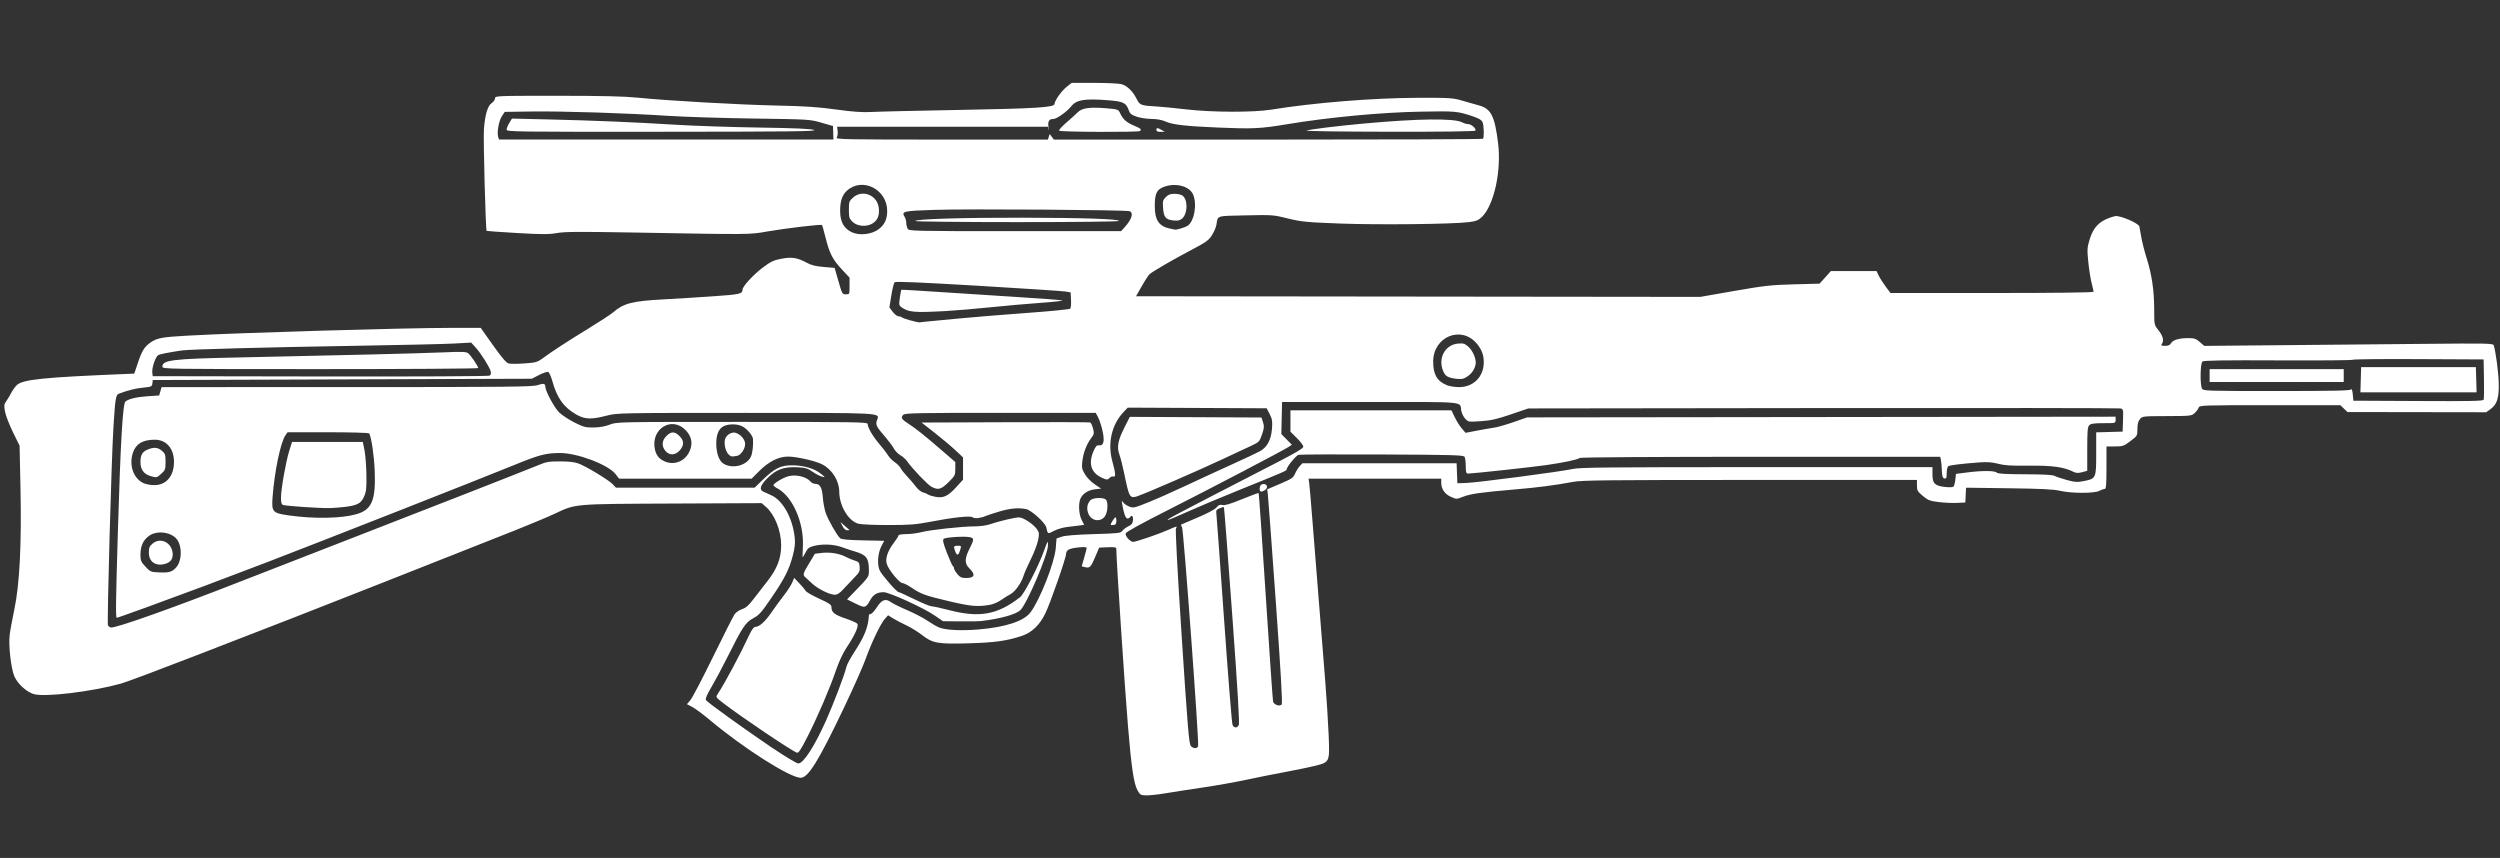 <?xml version="1.0" encoding="UTF-8" standalone="no"?>
<!-- Generator: Adobe Illustrator 16.0.0, SVG Export Plug-In . SVG Version: 6.00 Build 0)  -->

<svg
   version="1.1"
   x="0px"
   y="0px"
   width="93.25px"
   height="32px"
   viewBox="0 0 93.25 32"
   enable-background="new 0 0 93.25 32"
   xml:space="preserve"
   id="svg3631"
   sodipodi:docname="g3sg1.svg"
   inkscape:version="1.1.1 (3bf5ae0d25, 2021-09-20)"
   xmlns:inkscape="http://www.inkscape.org/namespaces/inkscape"
   xmlns:sodipodi="http://sodipodi.sourceforge.net/DTD/sodipodi-0.dtd"
   xmlns="http://www.w3.org/2000/svg"
   xmlns:svg="http://www.w3.org/2000/svg"><rect x="0" y="0" width="93.25" height="32" fill="#333333" stroke="none"/><defs
   id="defs3635" /><sodipodi:namedview
   id="namedview3633"
   pagecolor="#505050"
   bordercolor="#eeeeee"
   borderopacity="1"
   inkscape:pageshadow="0"
   inkscape:pageopacity="0"
   inkscape:pagecheckerboard="0"
   showgrid="false"
   inkscape:zoom="11.957105"
   inkscape:cx="47.795852"
   inkscape:cy="17.479148"
   inkscape:window-width="1440"
   inkscape:window-height="848"
   inkscape:window-x="1358"
   inkscape:window-y="-8"
   inkscape:window-maximized="1"
   inkscape:current-layer="svg3631" />

<g
   id="guides">
</g>
<path
   style="fill:#ffffff;stroke-width:0.048"
   d="m 43.469,29.59 c 0.278,-0.046 0.905,-0.144 1.395,-0.216 0.489,-0.072 1.225,-0.203 1.635,-0.291 0.41,-0.088 1.059,-0.218 1.443,-0.288 0.384,-0.071 0.877,-0.173 1.097,-0.227 0.565,-0.14 0.56,-0.129 0.52,-1.149 -0.018,-0.45 -0.075,-1.352 -0.127,-2.005 -0.052,-0.653 -0.159,-1.999 -0.239,-2.991 -0.079,-0.992 -0.188,-2.366 -0.243,-3.054 -0.054,-0.688 -0.108,-1.31 -0.12,-1.383 l -0.022,-0.132 h 2.475 2.475 v 0.147 c 0,0.238 0.13,0.429 0.361,0.531 0.207,0.092 0.212,0.092 0.447,-0.001 0.28,-0.11 0.676,-0.167 1.885,-0.27 0.901,-0.076 1.542,-0.159 2.229,-0.288 0.321,-0.06 1.317,-0.071 6.6,-0.071 h 6.222 v 0.206 c 0,0.186 0.021,0.224 0.22,0.39 0.195,0.163 0.263,0.189 0.593,0.229 0.205,0.025 0.512,0.039 0.682,0.031 l 0.309,-0.015 0.014,-0.276 0.014,-0.276 1.597,0.021 c 1.213,0.016 1.672,0.039 1.909,0.095 0.415,0.099 1.274,0.1 1.46,0.003 0.076,-0.04 0.168,-0.072 0.204,-0.072 0.054,0 0.067,-0.149 0.067,-0.793 v -0.793 h 0.315 c 0.294,0 0.332,-0.013 0.577,-0.198 0.26,-0.196 0.262,-0.201 0.262,-0.452 0,-0.177 0.027,-0.287 0.092,-0.366 0.09,-0.111 0.106,-0.113 1.009,-0.116 0.895,-0.003 0.921,-0.006 1.038,-0.116 0.066,-0.062 0.133,-0.153 0.148,-0.202 0.027,-0.085 0.146,-0.089 2.655,-0.089 h 2.627 l 0.134,0.128 0.134,0.128 2.586,0.004 2.586,0.004 0.15,-0.107 c 0.25,-0.178 0.327,-0.402 0.32,-0.934 -0.005,-0.403 -0.107,-1.19 -0.186,-1.449 -0.025,-0.081 -0.168,-0.084 -2.68,-0.06 -1.459,0.014 -3.883,0.037 -5.387,0.05 l -2.733,0.025 -0.166,-0.145 c -0.144,-0.126 -0.203,-0.145 -0.445,-0.145 -0.334,0 -0.567,0.073 -0.633,0.197 -0.034,0.063 -0.101,0.091 -0.216,0.091 -0.15,0 -0.162,-0.009 -0.111,-0.089 0.075,-0.12 0.025,-0.291 -0.15,-0.511 -0.144,-0.181 -0.145,-0.19 -0.146,-0.765 -0.001,-0.702 -0.088,-1.293 -0.281,-1.905 -0.079,-0.251 -0.168,-0.597 -0.197,-0.769 -0.029,-0.172 -0.062,-0.357 -0.074,-0.411 -0.027,-0.126 -0.743,-0.43 -0.912,-0.388 -0.524,0.132 -0.794,0.377 -0.939,0.854 -0.097,0.321 -0.102,0.386 -0.055,0.855 0.028,0.279 0.084,0.633 0.124,0.787 0.04,0.153 0.074,0.299 0.074,0.325 0,0.029 -1.425,0.046 -3.789,0.046 H 70.515 L 70.336,10.69 c -0.099,-0.132 -0.215,-0.316 -0.26,-0.409 l -0.081,-0.169 h -0.852 -0.852 l -0.21,0.234 -0.21,0.234 -0.96,0.026 c -0.855,0.023 -1.099,0.05 -2.225,0.247 L 63.42,11.074 52.897,11.062 42.374,11.05 42.593,10.665 c 0.12,-0.212 0.253,-0.412 0.295,-0.446 0.154,-0.123 0.891,-0.55 1.527,-0.884 0.571,-0.3 0.669,-0.37 0.79,-0.561 0.076,-0.12 0.151,-0.295 0.167,-0.39 0.06,-0.355 -0.032,-0.326 1.092,-0.351 0.998,-0.022 1.032,-0.019 1.574,0.115 0.504,0.125 0.677,0.142 1.948,0.19 1.435,0.054 4.198,0.024 4.802,-0.053 0.276,-0.035 0.356,-0.067 0.489,-0.196 0.448,-0.434 0.729,-1.711 0.603,-2.739 C 55.753,4.323 55.617,4.055 55.162,3.931 55.013,3.891 54.728,3.809 54.529,3.751 54.193,3.652 54.078,3.645 52.846,3.649 c -1.651,0.006 -3.846,0.184 -5.434,0.441 C 46.749,4.197 45.205,4.192 44.238,4.079 43.855,4.034 43.379,3.987 43.181,3.975 42.533,3.935 42.52,3.93 42.391,3.678 42.247,3.395 42.044,3.2 41.831,3.139 c -0.09,-0.026 -0.546,-0.047 -1.012,-0.047 h -0.847 l -0.187,0.148 c -0.191,0.151 -0.451,0.52 -0.451,0.638 0,0.127 -0.701,0.171 -3.534,0.222 -1.56,0.028 -3.043,0.062 -3.294,0.077 -0.339,0.019 -0.68,-0.005 -1.322,-0.093 -0.668,-0.092 -1.162,-0.125 -2.164,-0.146 -1.411,-0.029 -4.102,-0.18 -5.222,-0.294 -0.513,-0.052 -1.323,-0.071 -3.018,-0.071 -2.275,0 -2.316,0.002 -2.316,0.095 0,0.052 -0.054,0.13 -0.12,0.174 -0.154,0.101 -0.252,0.429 -0.294,0.979 -0.027,0.355 0.064,3.748 0.101,3.791 0.007,0.008 0.518,0.043 1.136,0.079 0.937,0.054 1.184,0.055 1.485,0.002 0.29,-0.051 0.829,-0.055 2.741,-0.022 4.542,0.081 4.429,0.081 5.097,-0.035 0.708,-0.123 2.014,-0.277 2.049,-0.242 0.014,0.014 0.075,0.229 0.137,0.479 0.144,0.58 0.261,0.806 0.61,1.181 l 0.282,0.302 v 0.311 c 0,0.31 -9.89e-4,0.311 -0.137,0.311 -0.133,0 -0.142,-0.016 -0.278,-0.493 L 31.131,9.992 30.726,9.958 C 30.435,9.934 30.26,9.892 30.103,9.806 29.736,9.608 29.539,9.576 29.148,9.651 c -0.296,0.056 -0.398,0.105 -0.706,0.337 -0.344,0.259 -0.745,0.696 -0.746,0.815 -0.002,0.159 -0.091,0.179 -1.085,0.248 -0.553,0.039 -1.407,0.092 -1.896,0.118 -1.129,0.061 -1.459,0.146 -1.839,0.477 -0.086,0.075 -0.503,0.348 -0.926,0.607 -0.77,0.47 -1.37,0.861 -1.731,1.128 -0.171,0.126 -0.245,0.146 -0.657,0.175 -0.256,0.018 -0.52,0.019 -0.588,0.002 -0.088,-0.022 -0.254,-0.214 -0.584,-0.68 l -0.46,-0.649 -1.092,3.78e-4 c -1.782,6.11e-4 -7.915,0.182 -9.844,0.29 -0.946,0.053 -1.132,0.087 -1.371,0.25 -0.232,0.158 -0.327,0.309 -0.479,0.762 l -0.135,0.404 -0.258,0.011 c -3.12,0.128 -3.893,0.205 -4.121,0.415 -0.062,0.057 -0.157,0.189 -0.211,0.294 -0.054,0.105 -0.139,0.246 -0.189,0.314 -0.079,0.107 -0.085,0.156 -0.042,0.386 0.027,0.145 0.16,0.49 0.296,0.767 l 0.247,0.503 0.033,1.565 c 0.045,2.105 -0.031,3.608 -0.23,4.546 -0.078,0.37 -0.157,0.804 -0.175,0.964 -0.044,0.392 0.054,1.241 0.177,1.526 0.122,0.282 0.461,0.592 0.73,0.665 0.428,0.117 2.141,-0.09 3.237,-0.39 0.191,-0.052 1.468,-0.531 2.838,-1.062 1.37,-0.532 2.966,-1.151 3.548,-1.376 0.933,-0.361 5.369,-2.109 8.295,-3.27 0.569,-0.226 1.239,-0.506 1.491,-0.624 0.818,-0.383 0.666,-0.37 4.409,-0.387 l 3.327,-0.015 0.162,0.142 c 0.327,0.287 0.564,0.887 0.565,1.43 9.9e-4,0.478 -0.15,0.875 -0.507,1.33 -0.17,0.217 -0.413,0.53 -0.538,0.694 -0.17,0.222 -0.276,0.314 -0.412,0.357 -0.101,0.032 -0.225,0.117 -0.277,0.189 -0.052,0.072 -0.415,0.788 -0.807,1.591 -0.392,0.802 -0.772,1.528 -0.844,1.613 l -0.131,0.154 0.195,0.099 c 0.107,0.055 0.417,0.285 0.688,0.513 1.232,1.033 2.966,2.133 3.361,2.133 0.281,0 0.671,-0.633 1.634,-2.654 0.336,-0.706 0.691,-1.506 0.789,-1.779 0.218,-0.611 0.557,-1.317 0.717,-1.495 l 0.12,-0.134 0.181,0.113 c 0.1,0.062 0.322,0.179 0.494,0.259 0.172,0.08 0.439,0.246 0.595,0.367 0.39,0.306 0.592,0.341 1.762,0.306 0.956,-0.028 1.402,-0.091 1.957,-0.276 0.37,-0.123 0.661,-0.4 0.872,-0.83 0.184,-0.373 0.777,-2.072 0.777,-2.225 0,-0.066 0.043,-0.136 0.103,-0.168 0.13,-0.07 0.667,-0.12 0.667,-0.063 0,0.024 -0.042,0.189 -0.093,0.367 l -0.093,0.324 0.115,0.029 c 0.185,0.046 0.224,0.009 0.384,-0.368 l 0.152,-0.358 0.32,-0.014 c 0.26,-0.012 0.32,-5.87e-4 0.32,0.059 0,0.396 0.31,5.112 0.435,6.616 0.127,1.524 0.217,2.137 0.35,2.38 0.097,0.178 0.122,0.193 0.321,0.2 0.119,0.004 0.443,-0.031 0.721,-0.077 z M 28.815,27.903 c -1.099,-0.745 -2.429,-1.703 -2.483,-1.79 -0.03,-0.047 0.034,-0.197 0.207,-0.491 0.137,-0.233 0.403,-0.729 0.589,-1.102 0.571,-1.142 0.678,-1.303 0.966,-1.458 0.22,-0.118 0.306,-0.215 0.678,-0.76 0.5,-0.734 0.666,-1.063 0.802,-1.587 0.075,-0.29 0.092,-0.456 0.068,-0.673 -0.081,-0.728 -0.443,-1.378 -0.875,-1.57 -0.125,-0.056 -0.26,-0.117 -0.3,-0.136 -0.158,-0.076 -0.108,-0.236 0.155,-0.498 0.328,-0.328 0.618,-0.434 1.121,-0.409 0.302,0.015 0.385,0.04 0.564,0.166 0.115,0.081 0.273,0.164 0.351,0.183 0.137,0.035 0.136,0.032 -0.047,-0.114 -0.24,-0.191 -0.636,-0.306 -1.062,-0.308 -0.425,-0.002 -0.649,0.107 -1.086,0.529 l -0.316,0.305 h -2.586 -2.586 l -0.127,-0.134 c -0.15,-0.157 -0.962,-0.648 -1.264,-0.765 -0.145,-0.056 -0.358,-0.081 -0.691,-0.081 -0.418,-5.55e-4 -0.522,0.017 -0.793,0.132 -0.366,0.155 -4.359,1.718 -7.694,3.011 -1.283,0.497 -2.841,1.103 -3.462,1.347 -2.526,0.989 -4.674,1.75 -4.813,1.706 -0.046,-0.015 -0.093,-0.053 -0.104,-0.085 -0.039,-0.109 0.13,-6.211 0.206,-7.416 0.067,-1.067 0.086,-1.178 0.208,-1.223 0.334,-0.125 0.622,-0.197 0.906,-0.224 0.302,-0.03 0.323,-0.039 0.337,-0.157 l 0.015,-0.126 7.069,-0.024 7.069,-0.024 0.271,-0.14 c 0.149,-0.077 0.302,-0.128 0.339,-0.113 0.038,0.014 0.107,0.164 0.153,0.332 0.178,0.64 0.424,0.985 0.894,1.254 0.321,0.184 0.561,0.193 1.139,0.043 0.387,-0.1 0.462,-0.102 5.172,-0.102 5.243,0 5.007,-0.013 4.906,0.276 -0.059,0.169 -0.024,0.238 0.331,0.646 0.122,0.141 0.257,0.324 0.299,0.407 0.042,0.083 0.15,0.194 0.24,0.247 0.09,0.053 0.205,0.155 0.254,0.227 0.184,0.266 0.758,0.868 0.903,0.948 0.252,0.138 0.363,0.11 0.641,-0.165 0.242,-0.239 0.254,-0.263 0.254,-0.502 v -0.251 l -0.493,-0.426 c -0.658,-0.57 -0.992,-0.836 -1.257,-1.004 -0.255,-0.161 -0.294,-0.229 -0.192,-0.331 0.065,-0.065 0.503,-0.074 3.628,-0.074 h 3.554 l 0.094,0.184 c 0.052,0.101 0.125,0.334 0.164,0.517 0.078,0.373 0.031,0.537 -0.147,0.511 -0.073,-0.011 -0.119,0.041 -0.198,0.225 -0.198,0.461 -0.087,0.803 0.322,0.987 0.182,0.082 0.2,0.083 0.275,0.007 0.045,-0.045 0.111,-0.07 0.147,-0.056 0.094,0.036 0.084,-0.125 -0.035,-0.55 -0.19,-0.679 -0.035,-1.378 0.41,-1.85 l 0.16,-0.169 2.591,0.012 2.591,0.012 0.112,0.216 c 0.095,0.184 0.108,0.265 0.087,0.543 -0.032,0.412 -0.177,0.689 -0.439,0.837 -0.106,0.06 -0.56,0.274 -1.01,0.477 -0.45,0.203 -1.228,0.561 -1.729,0.797 -0.501,0.236 -1.155,0.526 -1.452,0.644 -0.519,0.208 -0.547,0.213 -0.707,0.147 -0.091,-0.038 -0.191,-0.109 -0.222,-0.158 -0.047,-0.074 -0.052,-0.062 -0.028,0.077 0.057,0.336 0.128,0.532 0.194,0.532 0.037,0 0.081,-0.022 0.097,-0.048 0.063,-0.102 0.126,-0.041 0.111,0.108 -0.012,0.122 -0.049,0.172 -0.17,0.229 -0.085,0.04 -0.186,0.116 -0.224,0.168 -0.065,0.089 -0.145,0.098 -1.072,0.125 -0.657,0.019 -1.068,0.053 -1.194,0.096 l -0.192,0.067 -0.029,0.361 c -0.043,0.536 -0.589,1.924 -0.941,2.393 -0.246,0.328 -0.92,0.551 -1.928,0.638 -0.655,0.056 -1.238,0.027 -1.487,-0.075 -0.085,-0.035 -0.28,-0.148 -0.434,-0.253 -0.154,-0.105 -0.494,-0.281 -0.756,-0.393 -0.262,-0.111 -0.536,-0.247 -0.608,-0.301 -0.193,-0.143 -0.34,-0.086 -0.525,0.203 -0.085,0.132 -0.185,0.241 -0.222,0.241 -0.037,0 -0.068,0.027 -0.07,0.06 -0.02,0.428 -0.166,0.79 -0.563,1.395 -0.134,0.205 -0.259,0.443 -0.278,0.529 -0.055,0.26 -0.477,1.37 -0.759,1.998 -0.431,0.961 -0.839,1.592 -1.031,1.595 -0.06,7.92e-4 -0.484,-0.254 -0.962,-0.577 z m 1.3,-0.416 c 0.389,-0.765 0.832,-1.798 1.067,-2.485 0.109,-0.32 0.261,-0.646 0.392,-0.842 0.314,-0.468 0.469,-0.815 0.401,-0.897 -0.03,-0.036 -0.224,-0.122 -0.43,-0.191 -0.407,-0.136 -0.531,-0.232 -0.531,-0.414 0,-0.102 -0.062,-0.146 -0.459,-0.328 -0.252,-0.116 -0.478,-0.245 -0.5,-0.288 -0.023,-0.042 -0.13,-0.169 -0.237,-0.282 l -0.196,-0.205 -0.073,0.175 c -0.04,0.096 -0.177,0.307 -0.304,0.47 -0.127,0.162 -0.343,0.458 -0.479,0.656 -0.238,0.345 -0.447,0.528 -0.605,0.528 -0.042,0 -0.128,0.117 -0.202,0.277 -0.353,0.757 -0.915,1.811 -1.188,2.224 -0.079,0.12 -0.078,0.121 0.218,0.349 0.668,0.513 2.52,1.76 2.733,1.84 0.063,0.024 0.144,-0.098 0.392,-0.587 z m 6.502,-4.324 c 0.707,-0.088 1.255,-0.24 1.436,-0.398 0.241,-0.21 1.043,-2.09 1.037,-2.43 -0.003,-0.188 -0.009,-0.181 -0.14,0.188 -0.208,0.586 -0.745,1.632 -0.9,1.752 -0.843,0.656 -1.51,0.778 -2.643,0.484 -0.306,-0.079 -0.603,-0.144 -0.66,-0.144 -0.057,0 -0.346,-0.119 -0.642,-0.264 -0.296,-0.145 -0.558,-0.264 -0.584,-0.264 -0.073,0 -0.622,-0.629 -0.708,-0.811 -0.102,-0.215 -0.072,-0.646 0.065,-0.907 l 0.103,-0.197 -0.783,-0.016 c -0.553,-0.011 -0.805,-0.035 -0.859,-0.079 -0.115,-0.096 -0.447,-0.677 -0.54,-0.947 -0.046,-0.132 -0.094,-0.392 -0.108,-0.577 -0.027,-0.365 -0.104,-0.505 -0.279,-0.505 -0.059,0 -0.135,-0.034 -0.169,-0.075 -0.158,-0.19 -0.541,-0.286 -0.833,-0.21 -0.205,0.054 -0.559,0.268 -0.559,0.338 0,0.022 0.064,0.073 0.142,0.114 0.564,0.292 1.001,1.282 0.955,2.164 -0.012,0.226 -0.015,0.41 -0.007,0.41 0.008,0 0.057,-0.084 0.109,-0.186 0.079,-0.154 0.132,-0.195 0.311,-0.24 0.324,-0.082 0.741,-0.063 1.039,0.046 0.145,0.053 0.363,0.125 0.483,0.16 0.434,0.125 0.527,0.249 0.527,0.709 0,0.249 0.02,0.221 -0.649,0.909 l -0.166,0.171 0.316,0.156 c 0.355,0.175 0.381,0.168 0.553,-0.138 0.115,-0.204 0.259,-0.287 0.496,-0.287 0.21,0 1.487,0.583 1.901,0.867 l 0.313,0.215 0.649,0.006 c 0.357,0.004 0.714,-0.002 0.793,-0.011 z M 5.383,22.683 c 1.65,-0.601 2.88,-1.061 4.616,-1.727 2.1,-0.807 7.901,-3.088 9.137,-3.593 0.974,-0.399 1.204,-0.46 1.736,-0.466 0.65,-0.007 1.82,0.435 2.091,0.79 l 0.129,0.168 h 2.471 2.471 l 0.282,-0.282 c 0.359,-0.359 0.724,-0.543 1.078,-0.543 0.315,0 1.024,0.162 1.274,0.29 0.369,0.19 0.634,0.615 0.636,1.018 0.003,0.529 0.339,1.093 0.713,1.197 0.098,0.027 0.6,0.049 1.115,0.049 0.795,4.9e-5 1.029,-0.018 1.539,-0.116 0.887,-0.172 1.529,-0.24 1.612,-0.171 0.069,0.057 0.296,0.033 0.48,-0.05 0.053,-0.024 0.281,-0.098 0.507,-0.166 0.411,-0.122 0.714,-0.15 1.006,-0.091 0.195,0.039 0.713,0.511 0.751,0.684 0.055,0.253 0.053,0.252 0.283,0.129 0.12,-0.064 0.343,-0.13 0.495,-0.146 0.152,-0.016 0.356,-0.041 0.455,-0.055 l 0.179,-0.026 -0.095,-0.186 c -0.109,-0.214 -0.127,-0.631 -0.034,-0.811 0.092,-0.179 0.291,-0.301 0.537,-0.329 l 0.224,-0.025 -0.24,-0.162 c -0.137,-0.092 -0.294,-0.254 -0.366,-0.377 -0.112,-0.191 -0.122,-0.246 -0.093,-0.493 0.037,-0.312 0.161,-0.631 0.333,-0.857 0.105,-0.137 0.111,-0.171 0.064,-0.355 -0.028,-0.112 -0.076,-0.213 -0.105,-0.224 -0.029,-0.011 -1.457,-0.015 -3.172,-0.008 l -3.119,0.012 0.477,0.372 c 0.262,0.205 0.611,0.497 0.774,0.65 l 0.297,0.278 v 0.416 0.416 l -0.252,0.276 c -0.31,0.34 -0.48,0.419 -0.778,0.363 -0.121,-0.023 -0.247,-0.062 -0.28,-0.089 -0.033,-0.026 -0.117,-0.061 -0.187,-0.078 -0.069,-0.017 -0.186,-0.111 -0.26,-0.211 -0.074,-0.1 -0.219,-0.271 -0.324,-0.38 -0.105,-0.11 -0.215,-0.25 -0.246,-0.311 -0.031,-0.061 -0.129,-0.161 -0.219,-0.222 -0.09,-0.061 -0.206,-0.179 -0.257,-0.264 -0.051,-0.084 -0.197,-0.273 -0.323,-0.42 -0.235,-0.273 -0.433,-0.614 -0.433,-0.746 0,-0.066 -0.498,-0.074 -4.677,-0.074 -4.656,2.4e-5 -4.678,4.89e-4 -4.941,0.102 -0.173,0.067 -0.381,0.104 -0.601,0.107 -0.301,0.004 -0.377,-0.016 -0.715,-0.186 -0.208,-0.105 -0.465,-0.274 -0.571,-0.376 -0.181,-0.176 -0.517,-0.802 -0.517,-0.963 0,-0.117 -0.073,-0.13 -0.289,-0.054 -0.177,0.062 -1.108,0.072 -7.112,0.072 H 6.028 l -0.046,0.156 -0.046,0.156 -0.433,0.029 c -0.403,0.027 -0.696,0.096 -0.823,0.195 -0.101,0.078 -0.183,1.491 -0.283,4.85 -0.082,2.77 -0.087,3.223 -0.037,3.219 0.02,-0.002 0.48,-0.164 1.022,-0.362 z m 0.043,-1.547 c -0.167,-0.179 -0.187,-0.228 -0.187,-0.444 0,-0.32 0.095,-0.535 0.307,-0.696 0.304,-0.232 0.874,-0.153 1.072,0.148 0.185,0.282 0.161,0.793 -0.048,1.022 -0.153,0.168 -0.261,0.199 -0.626,0.185 C 5.625,21.338 5.607,21.33 5.426,21.136 Z M 6.177,21.027 c 0.177,-0.055 0.265,-0.168 0.265,-0.342 0,-0.431 -0.446,-0.671 -0.755,-0.406 -0.111,0.096 -0.135,0.155 -0.135,0.335 0,0.349 0.266,0.524 0.625,0.413 z m 4.593,-1.803 c -0.608,-0.086 -0.645,-0.128 -0.602,-0.694 0.072,-0.953 0.3,-2.04 0.482,-2.299 l 0.076,-0.108 h 1.509 c 0.83,0 1.521,0.019 1.536,0.043 0.08,0.13 0.184,0.833 0.206,1.4 0.043,1.09 -0.106,1.445 -0.676,1.611 -0.56,0.163 -1.578,0.182 -2.532,0.047 z m 2.043,-0.31 c 0.509,-0.059 0.646,-0.128 0.761,-0.38 0.088,-0.193 0.1,-0.304 0.093,-0.824 -0.005,-0.331 -0.037,-0.742 -0.071,-0.914 l -0.063,-0.313 h -1.32 -1.32 l -0.105,0.337 c -0.127,0.405 -0.308,1.437 -0.308,1.756 0,0.17 0.021,0.237 0.08,0.26 0.097,0.037 1.385,0.124 1.723,0.116 0.132,-0.003 0.37,-0.021 0.529,-0.039 z M 5.37,18.029 C 4.983,17.864 4.8,17.357 4.957,16.888 c 0.112,-0.335 0.367,-0.487 0.817,-0.487 0.431,0 0.716,0.329 0.716,0.826 0,0.529 -0.287,0.868 -0.734,0.868 -0.127,0 -0.3,-0.03 -0.386,-0.066 z M 6.019,17.667 c 0.144,-0.129 0.156,-0.162 0.156,-0.438 0,-0.267 -0.014,-0.31 -0.134,-0.413 -0.153,-0.132 -0.302,-0.145 -0.535,-0.047 -0.201,0.084 -0.267,0.201 -0.267,0.475 0,0.266 0.131,0.445 0.375,0.513 0.239,0.066 0.228,0.069 0.405,-0.09 z M 26.983,17.293 c -0.157,-0.099 -0.259,-0.373 -0.266,-0.713 -0.007,-0.356 0.083,-0.583 0.27,-0.68 0.183,-0.095 0.514,-0.095 0.698,5.54e-4 0.185,0.096 0.394,0.344 0.402,0.478 0.016,0.251 -0.022,0.547 -0.085,0.669 -0.169,0.327 -0.692,0.452 -1.02,0.244 z m 0.508,-0.29 c 0.145,-0.028 0.302,-0.259 0.302,-0.445 0,-0.168 -0.178,-0.37 -0.369,-0.418 -0.145,-0.036 -0.341,0.092 -0.381,0.248 -0.044,0.173 0.019,0.447 0.127,0.555 0.093,0.093 0.12,0.098 0.321,0.06 z m -2.693,0.209 c -0.216,-0.092 -0.329,-0.234 -0.375,-0.474 -0.143,-0.751 0.637,-1.224 1.148,-0.696 0.187,0.192 0.254,0.401 0.203,0.628 -0.106,0.471 -0.556,0.721 -0.977,0.543 z m 0.562,-0.419 c 0.163,-0.194 0.158,-0.355 -0.016,-0.529 -0.178,-0.178 -0.31,-0.178 -0.488,0 -0.169,0.169 -0.184,0.368 -0.041,0.55 0.145,0.184 0.38,0.175 0.545,-0.021 z m 11.541,5.772 c 0.132,-0.022 0.323,-0.102 0.433,-0.18 0.108,-0.077 0.269,-0.177 0.356,-0.222 0.173,-0.089 0.409,-0.422 0.492,-0.697 0.029,-0.095 0.149,-0.368 0.267,-0.606 0.118,-0.238 0.24,-0.555 0.27,-0.704 0.048,-0.236 0.045,-0.288 -0.027,-0.397 -0.13,-0.199 -0.517,-0.459 -0.684,-0.46 -0.149,-0.001 -0.738,0.139 -1.117,0.266 -0.113,0.038 -0.357,0.069 -0.542,0.069 -0.466,0 -1.649,0.129 -1.984,0.216 -0.153,0.04 -0.406,0.072 -0.564,0.072 -0.157,0 -0.286,0.021 -0.286,0.048 0,0.026 -0.073,0.144 -0.163,0.261 -0.248,0.325 -0.341,0.605 -0.271,0.815 0.073,0.222 0.47,0.703 0.58,0.703 0.047,0 0.2,0.077 0.341,0.172 0.358,0.241 0.491,0.289 1.394,0.504 0.797,0.189 1.06,0.214 1.505,0.139 z m -1.193,-1.155 c -0.068,-0.081 -0.124,-0.177 -0.124,-0.212 0,-0.035 -0.018,-0.072 -0.039,-0.08 -0.022,-0.009 -0.121,-0.229 -0.222,-0.489 -0.138,-0.359 -0.169,-0.487 -0.126,-0.529 0.062,-0.062 0.803,-0.107 0.99,-0.06 0.152,0.038 0.149,0.086 -0.026,0.432 -0.186,0.367 -0.186,0.548 -9.89e-4,0.731 0.238,0.233 0.195,0.357 -0.123,0.357 -0.169,0 -0.226,-0.026 -0.329,-0.148 z m 0.103,-0.886 c 0.051,-0.166 0.049,-0.168 -0.088,-0.168 -0.152,0 -0.164,0.027 -0.093,0.213 0.064,0.169 0.12,0.155 0.181,-0.045 z m -4.334,1.431 c 0.115,-0.126 0.297,-0.318 0.406,-0.429 0.171,-0.174 0.195,-0.224 0.182,-0.383 -0.013,-0.163 -0.034,-0.189 -0.183,-0.233 -0.093,-0.028 -0.236,-0.087 -0.32,-0.132 -0.236,-0.128 -0.592,-0.19 -0.892,-0.156 l -0.274,0.032 -0.193,0.32 c -0.263,0.436 -0.271,0.466 -0.152,0.569 0.056,0.048 0.155,0.14 0.221,0.204 0.214,0.207 0.661,0.434 0.858,0.436 0.105,7.92e-4 0.19,-0.055 0.347,-0.227 z m 0.207,-2.188 c -0.011,-0.007 -0.091,-0.076 -0.178,-0.155 l -0.158,-0.143 0.077,0.155 c 0.05,0.1 0.113,0.155 0.178,0.155 0.055,0 0.092,-0.005 0.08,-0.012 z m 9.926,-0.212 c 0.044,-0.044 0.041,-0.257 -0.004,-0.256 -0.02,1.45e-4 -0.073,0.065 -0.118,0.144 -0.078,0.137 -0.078,0.144 0.004,0.144 0.047,0 0.1,-0.014 0.118,-0.032 z m -0.404,-0.287 c 0.113,-0.143 0.139,-0.536 0.042,-0.633 -0.091,-0.091 -0.491,-0.073 -0.578,0.026 -0.117,0.133 -0.145,0.288 -0.085,0.47 0.096,0.291 0.44,0.367 0.621,0.137 z m 1.278,-0.783 c 0.356,-0.125 2.193,-0.925 3.101,-1.35 0.436,-0.204 0.928,-0.434 1.092,-0.51 0.287,-0.134 0.302,-0.15 0.395,-0.418 0.082,-0.239 0.088,-0.305 0.038,-0.457 l -0.058,-0.177 -2.455,-0.012 -2.455,-0.012 -0.201,0.397 c -0.244,0.482 -0.29,0.732 -0.187,1.011 0.042,0.112 0.12,0.42 0.175,0.685 0.198,0.959 0.205,0.969 0.556,0.846 z m 1.932,9.335 c -0.066,-0.072 -0.119,-0.712 -0.337,-4.051 -0.158,-2.42 -0.242,-3.998 -0.216,-4.05 0.054,-0.107 0.055,-0.108 -0.28,0.042 -0.348,0.156 -1.211,0.451 -1.317,0.451 -0.109,0 -0.3,-0.214 -0.28,-0.314 0.011,-0.054 0.565,-0.36 1.603,-0.885 1.606,-0.812 4.261,-2.202 4.479,-2.345 l 0.119,-0.078 -0.197,-0.2 -0.197,-0.2 0.014,-0.598 0.014,-0.598 h 3.289 c 3.638,0 3.339,-0.028 3.394,0.319 0.015,0.096 0.081,0.232 0.146,0.302 0.117,0.126 0.123,0.127 0.588,0.095 0.378,-0.026 0.597,-0.075 1.119,-0.254 l 0.649,-0.221 10.988,-0.014 c 6.043,-0.007 11.038,-0.001 11.098,0.013 0.106,0.026 0.11,0.044 0.096,0.446 l -0.014,0.419 -0.493,0.014 -0.493,0.014 v 0.792 c 0,0.924 -0.005,0.935 -0.462,1.025 -0.25,0.049 -0.328,0.044 -0.64,-0.042 -0.195,-0.054 -0.401,-0.123 -0.456,-0.154 -0.067,-0.037 -0.438,-0.056 -1.096,-0.058 -0.729,-0.002 -1.011,-0.018 -1.056,-0.062 -0.075,-0.075 -0.544,-0.078 -1.102,-0.006 l -0.418,0.054 -0.024,0.215 c -0.013,0.118 -0.045,0.235 -0.07,0.26 -0.026,0.026 -0.166,0.031 -0.326,0.012 -0.373,-0.044 -0.458,-0.132 -0.458,-0.475 v -0.264 h -6.561 c -5.562,0 -6.607,0.011 -6.865,0.07 -0.414,0.095 -3.541,0.506 -3.958,0.52 l -0.337,0.011 -0.014,-0.373 -0.014,-0.373 h -2.875 -2.875 l -0.102,0.109 c -0.056,0.06 -0.134,0.186 -0.174,0.28 -0.064,0.152 -0.123,0.193 -0.555,0.377 l -0.484,0.207 0.023,0.175 c 0.013,0.096 0.146,1.891 0.296,3.988 0.195,2.734 0.258,3.828 0.22,3.865 -0.082,0.082 -0.295,0.004 -0.321,-0.117 -0.013,-0.059 -0.135,-1.828 -0.271,-3.93 -0.136,-2.103 -0.255,-3.832 -0.265,-3.842 -0.009,-0.01 -0.29,0.092 -0.622,0.229 -0.432,0.177 -0.64,0.239 -0.727,0.217 -0.095,-0.024 -0.146,-0.003 -0.225,0.092 -0.063,0.075 -0.338,0.221 -0.704,0.375 -0.331,0.139 -0.608,0.258 -0.616,0.264 -0.009,0.006 0.008,0.051 0.036,0.1 0.059,0.103 0.643,8.05 0.599,8.164 -0.039,0.101 -0.178,0.096 -0.274,-0.01 z m -0.098,-8.742 c 0.375,-0.168 1.197,-0.515 1.827,-0.769 1.749,-0.707 1.844,-0.748 1.844,-0.794 0,-0.095 0.352,-0.527 0.45,-0.551 0.057,-0.014 1.462,-0.019 3.123,-0.012 2.621,0.012 3.025,0.023 3.065,0.086 0.025,0.04 0.046,0.197 0.046,0.349 0.002,0.241 0.013,0.277 0.094,0.277 0.165,0 2.366,-0.239 2.913,-0.317 0.637,-0.09 1.185,-0.207 1.248,-0.266 0.026,-0.025 2.88,-0.043 6.743,-0.043 h 6.698 l 0.025,0.108 c 0.014,0.06 0.03,0.238 0.037,0.396 0.01,0.23 0.029,0.291 0.097,0.304 0.07,0.013 0.084,-0.02 0.084,-0.201 0,-0.121 0.026,-0.234 0.06,-0.255 0.064,-0.04 0.477,-0.091 1.142,-0.141 0.308,-0.023 0.485,-0.011 0.717,0.05 0.241,0.063 0.492,0.079 1.154,0.071 0.864,-0.01 1.297,0.05 1.652,0.228 0.104,0.052 0.175,0.055 0.325,0.015 l 0.192,-0.052 v -0.812 c 0,-0.674 0.013,-0.825 0.076,-0.888 0.058,-0.058 0.181,-0.076 0.529,-0.076 0.452,0 0.453,-3.25e-4 0.453,-0.121 v -0.121 l -10.976,0.013 -10.976,0.013 -0.505,0.176 c -0.278,0.097 -0.602,0.19 -0.721,0.206 -0.119,0.017 -0.408,0.067 -0.643,0.112 l -0.426,0.082 -0.144,-0.168 c -0.079,-0.092 -0.197,-0.281 -0.262,-0.42 L 54.138,15.306 h -3.002 -3.002 v 0.399 0.399 l 0.24,0.237 c 0.132,0.13 0.24,0.274 0.24,0.32 0,0.06 -0.282,0.229 -0.998,0.597 -4.135,2.131 -4.163,2.146 -4.025,2.131 0.025,-0.003 0.352,-0.143 0.727,-0.311 z m 2.876,-0.807 c 0.12,-0.088 0.063,-0.235 -0.083,-0.215 -0.078,0.011 -0.113,0.053 -0.124,0.148 -0.017,0.148 0.061,0.173 0.206,0.067 z m -1.223,8.757 c -0.024,-0.06 -0.164,-1.818 -0.312,-3.907 -0.147,-2.089 -0.277,-3.867 -0.288,-3.951 -0.018,-0.132 -0.001,-0.16 0.122,-0.211 0.078,-0.032 0.15,-0.051 0.16,-0.04 0.01,0.01 0.149,1.822 0.31,4.027 0.205,2.819 0.277,4.036 0.243,4.1 -0.066,0.123 -0.182,0.114 -0.235,-0.018 z M 87.758,14.705 c -0.015,-0.147 -0.039,-0.217 -0.063,-0.18 -0.03,0.047 -0.639,0.06 -2.775,0.06 -2.656,0 -2.738,-0.003 -2.786,-0.093 -0.077,-0.144 -0.064,-0.941 0.017,-1.008 0.049,-0.04 0.808,-0.052 2.837,-0.042 1.524,0.007 2.771,-0.003 2.771,-0.023 0,-0.02 1.098,-0.031 2.44,-0.024 l 2.44,0.012 0.013,0.719 c 0.007,0.396 0.003,0.747 -0.011,0.782 -0.019,0.051 -0.49,0.06 -2.442,0.05 l -2.418,-0.012 z m 4.606,-0.541 -0.014,-0.469 H 90.211 88.071 l -0.014,0.469 -0.014,0.469 h 2.167 2.167 z m -4.943,-0.156 v -0.24 h -2.501 -2.501 v 0.24 0.24 h 2.501 2.501 z m -33.458,0.358 c -0.367,-0.153 -0.509,-0.405 -0.505,-0.891 0.009,-0.922 1.048,-1.344 1.625,-0.66 0.185,0.219 0.263,0.428 0.262,0.698 -0.003,0.543 -0.385,0.927 -0.924,0.927 -0.154,0 -0.361,-0.033 -0.459,-0.074 z m 0.744,-0.306 c 0.175,-0.109 0.282,-0.256 0.33,-0.452 0.046,-0.186 -0.095,-0.531 -0.28,-0.687 -0.129,-0.109 -0.184,-0.124 -0.383,-0.104 -0.475,0.046 -0.743,0.547 -0.546,1.02 0.082,0.196 0.176,0.252 0.489,0.291 0.188,0.023 0.268,0.01 0.39,-0.067 z M 5.68,13.898 c -0.021,-0.18 0.124,-0.602 0.224,-0.654 0.071,-0.037 0.346,-0.091 0.874,-0.172 0.271,-0.042 3.204,-0.12 6.492,-0.174 1.679,-0.027 3.335,-0.065 3.679,-0.085 l 0.625,-0.035 0.168,0.184 c 0.197,0.215 0.521,0.73 0.562,0.893 0.018,0.071 0.003,0.129 -0.038,0.156 -0.038,0.024 -2.782,0.037 -6.318,0.031 l -6.251,-0.011 z m 12.158,-0.169 c 0,-0.063 -0.267,-0.46 -0.365,-0.544 -0.081,-0.068 -0.197,-0.073 -0.981,-0.04 -0.881,0.037 -3.672,0.106 -7.67,0.19 -2.407,0.05 -2.765,0.095 -2.765,0.343 0,0.088 0.16,0.09 5.891,0.09 3.24,0 5.891,-0.017 5.891,-0.039 z m 16.137,-1.772 c -0.16,-0.044 -0.312,-0.098 -0.337,-0.12 -0.025,-0.023 -0.084,-0.041 -0.13,-0.041 -0.046,0 -0.14,-0.074 -0.209,-0.164 l -0.125,-0.164 0.072,-0.445 c 0.039,-0.244 0.094,-0.467 0.122,-0.495 0.036,-0.036 0.968,0.004 3.116,0.131 1.686,0.1 3.152,0.197 3.258,0.215 l 0.192,0.033 0.015,0.282 c 0.008,0.155 -0.005,0.302 -0.03,0.326 -0.024,0.024 -0.756,0.096 -1.626,0.159 -0.87,0.063 -2.036,0.158 -2.591,0.212 -0.555,0.054 -1.096,0.106 -1.202,0.115 -0.106,0.009 -0.202,0.021 -0.213,0.025 -0.011,0.004 -0.152,-0.028 -0.313,-0.071 z m 1.319,-0.356 c 0.357,-0.02 1.1,-0.083 1.652,-0.14 0.551,-0.057 1.395,-0.131 1.875,-0.165 0.48,-0.034 0.84,-0.074 0.801,-0.09 -0.04,-0.016 -0.83,-0.075 -1.755,-0.132 -0.926,-0.057 -2.257,-0.143 -2.957,-0.191 -0.701,-0.048 -1.281,-0.081 -1.29,-0.073 -0.009,0.008 -0.034,0.141 -0.056,0.296 -0.037,0.255 -0.031,0.288 0.06,0.353 0.266,0.19 0.475,0.208 1.67,0.142 z M 31.76,8.657 c -0.288,-0.143 -0.42,-0.386 -0.423,-0.778 -0.003,-0.362 0.074,-0.6 0.244,-0.758 0.577,-0.535 1.519,-0.061 1.512,0.76 -0.003,0.298 -0.098,0.5 -0.314,0.665 -0.265,0.202 -0.732,0.253 -1.019,0.111 z m 0.783,-0.321 c 0.195,-0.122 0.267,-0.299 0.236,-0.578 -0.052,-0.477 -0.607,-0.704 -0.958,-0.39 -0.147,0.131 -0.157,0.16 -0.157,0.456 0,0.277 0.015,0.331 0.128,0.443 0.176,0.176 0.529,0.209 0.751,0.069 z m 1.311,0.193 c -0.027,-0.051 -0.05,-0.149 -0.05,-0.217 0,-0.068 -0.025,-0.164 -0.056,-0.213 -0.135,-0.217 -0.069,-0.233 1.098,-0.271 1.248,-0.041 7.161,-4.247e-4 7.289,0.05 0.159,0.063 0.08,0.307 -0.198,0.612 l -0.12,0.132 h -3.957 c -3.863,0 -3.958,-0.002 -4.006,-0.093 z m 7.885,-0.287 c 0,-0.073 -1.323,-0.118 -3.607,-0.122 -2.232,-0.004 -3.991,0.051 -3.991,0.124 0,0.022 1.71,0.041 3.799,0.041 2.207,0 3.799,-0.018 3.799,-0.043 z m 1.876,0.28 C 43.223,8.431 43.073,8.2 43.073,7.687 c 0,-0.414 0.059,-0.577 0.246,-0.674 0.426,-0.22 1.018,-0.106 1.176,0.226 0.173,0.364 0.048,1.052 -0.216,1.194 -0.091,0.049 -0.297,0.114 -0.425,0.134 -0.013,0.002 -0.121,-0.019 -0.24,-0.046 z m 0.471,-0.364 c 0.217,-0.176 0.231,-0.704 0.023,-0.862 -0.047,-0.036 -0.179,-0.066 -0.293,-0.067 -0.159,-0.001 -0.235,0.027 -0.33,0.122 -0.111,0.111 -0.122,0.152 -0.103,0.41 0.025,0.343 0.097,0.43 0.383,0.462 0.158,0.018 0.237,0.002 0.32,-0.065 z M 39.231,5.102 39.153,4.999 39.12,5.103 39.087,5.207 35.117,5.207 c -3.49,-5.877e-4 -3.962,-0.009 -3.911,-0.072 0.032,-0.039 0.05,-0.147 0.039,-0.24 l -0.02,-0.169 h 3.93 3.93 l 0.021,0.108 c 0.011,0.06 0.011,0.013 -9.89e-4,-0.103 -0.022,-0.219 0.025,-0.292 0.189,-0.293 0.119,-0.001 0.502,-0.272 0.653,-0.463 0.203,-0.256 0.497,-0.305 1.397,-0.235 0.552,0.043 0.665,0.098 0.755,0.365 0.044,0.132 0.097,0.176 0.291,0.245 0.131,0.046 0.38,0.085 0.555,0.086 0.214,0.001 0.392,0.035 0.543,0.102 0.259,0.115 0.735,0.168 1.975,0.221 1.257,0.054 1.558,0.039 2.535,-0.124 1.531,-0.256 3.5,-0.443 4.967,-0.47 1.339,-0.025 1.404,-0.019 1.987,0.18 0.227,0.078 0.315,0.134 0.349,0.222 0.052,0.136 0.061,0.561 0.013,0.609 -0.018,0.018 -3.626,0.032 -8.019,0.031 L 39.309,5.206 39.231,5.103 Z M 55.033,4.872 c 0.042,-0.067 -0.15,-0.242 -0.266,-0.242 -0.054,0 -0.157,-0.03 -0.229,-0.067 -0.303,-0.157 -1.633,-0.14 -3.664,0.045 -0.986,0.09 -1.949,0.208 -2.14,0.261 -0.082,0.023 1.235,0.042 3.063,0.045 2.01,0.003 3.218,-0.013 3.236,-0.042 z M 43.325,4.847 c -0.155,-0.089 -0.192,-0.089 -0.192,0 0,0.05 0.049,0.072 0.156,0.07 l 0.156,-0.002 z m -0.801,0.04 c 0.064,-0.064 0.028,-0.096 -0.226,-0.201 C 42.02,4.57 41.885,4.45 41.78,4.221 41.715,4.082 41.699,4.076 41.281,4.04 40.652,3.986 40.361,4.026 40.203,4.186 c -0.071,0.072 -0.263,0.246 -0.428,0.387 -0.164,0.141 -0.286,0.276 -0.271,0.301 0.031,0.051 2.969,0.063 3.019,0.013 z m -23.942,0.219 c -0.053,-0.168 0.025,-0.605 0.139,-0.774 l 0.107,-0.159 0.984,-0.014 c 1.147,-0.017 3.549,0.059 5.095,0.161 0.595,0.039 2.031,0.085 3.19,0.101 2.087,0.03 2.113,0.031 2.541,0.155 l 0.433,0.125 0.008,0.252 0.008,0.252 h -6.237 -6.237 z M 30.365,4.849 C 30.26,4.804 29.705,4.779 28.321,4.758 27.277,4.742 25.881,4.695 25.22,4.654 23.621,4.556 22.149,4.494 20.475,4.455 l -1.379,-0.032 -0.1,0.164 c -0.055,0.09 -0.1,0.202 -0.1,0.248 0,0.08 0.307,0.084 5.806,0.08 4.775,-0.003 5.781,-0.015 5.662,-0.066 z"
   id="path3649" /></svg>
